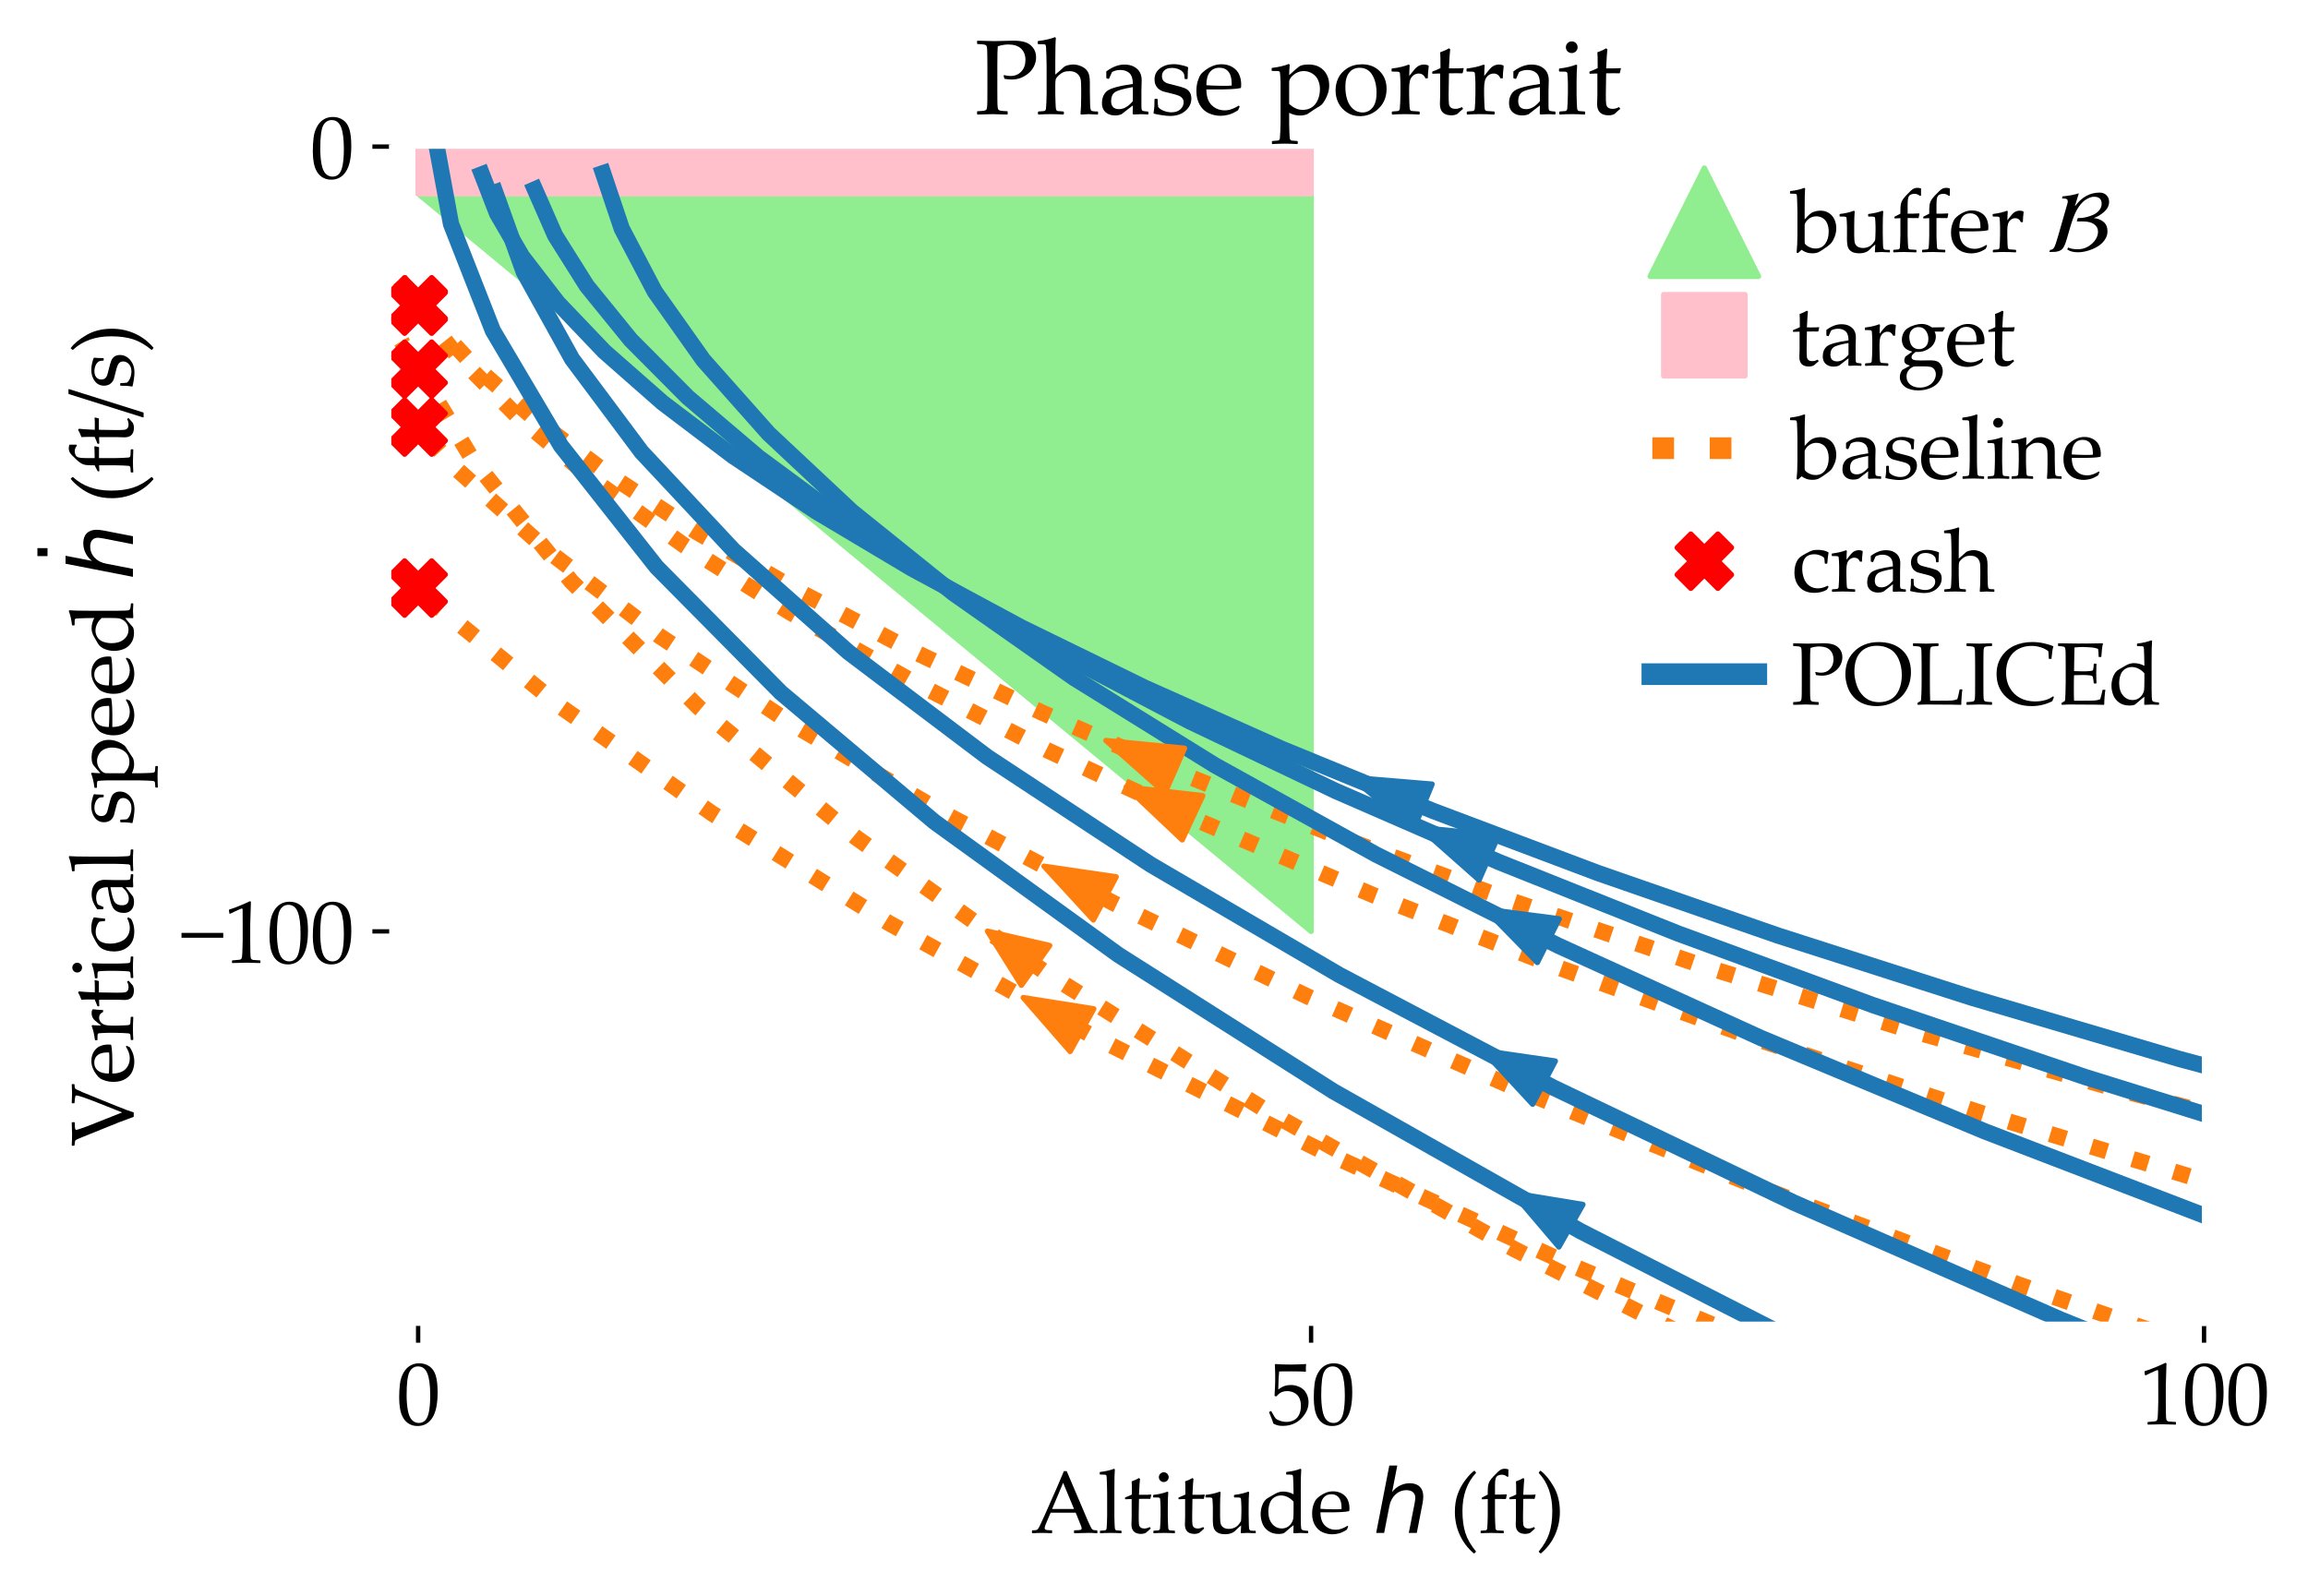<?xml version="1.0" encoding="utf-8" standalone="no"?>
<!DOCTYPE svg PUBLIC "-//W3C//DTD SVG 1.1//EN"
  "http://www.w3.org/Graphics/SVG/1.1/DTD/svg11.dtd">
<svg xmlns:xlink="http://www.w3.org/1999/xlink" width="426.28pt" height="294.864pt" viewBox="0 0 426.28 294.864" xmlns="http://www.w3.org/2000/svg" version="1.1">
 <defs>
  <style type="text/css">*{stroke-linejoin: round; stroke-linecap: butt}</style>
 </defs>
 <g id="figure_1">
  <g id="patch_1">
   <path d="M 0 294.864 
L 426.28 294.864 
L 426.28 0 
L 0 0 
z
" style="fill: #ffffff"/>
  </g>
  <g id="axes_1">
   <g id="patch_2">
    <path d="M 72.28 244.524 
L 407.08 244.524 
L 407.08 27.084 
L 72.28 27.084 
z
" style="fill: #ffffff"/>
   </g>
   <g id="patch_3">
    <path d="M 242.154 35.782 
L 77.228 35.782 
L 242.154 172.044 
z
" clip-path="url(#p038dfe6f14)" style="fill: #90ee90; stroke: #90ee90; stroke-linejoin: miter"/>
   </g>
   <g id="patch_4">
    <path d="M 242.154 35.782 
L 77.228 35.782 
L 77.228 27.084 
L 242.154 27.084 
z
" clip-path="url(#p038dfe6f14)" style="fill: #ffc0cb; stroke: #ffc0cb; stroke-linejoin: miter"/>
   </g>
   <g id="matplotlib.axis_1">
    <g id="xtick_1">
     <g id="line2d_1">
      <defs>
       <path id="m36657839d3" d="M 0 0 
L 0 3.5 
" style="stroke: #000000; stroke-width: 0.8"/>
      </defs>
      <g>
       <use xlink:href="#m36657839d3" x="77.228" y="244.524" style="stroke: #000000; stroke-width: 0.8"/>
      </g>
     </g>
     <g id="text_1">
      <!-- 0 -->
      <g transform="translate(73.228 263.094) scale(0.16 -0.16)">
       <defs>
        <path id="PalatinoLinotype-Roman-30" d="M 194 1909 
Q 194 2466 250 2911 
Q 306 3356 498 3704 
Q 691 4053 980 4226 
Q 1269 4400 1638 4400 
Q 2056 4400 2373 4184 
Q 2691 3969 2830 3522 
Q 2969 3075 2969 2306 
Q 2969 1056 2586 465 
Q 2203 -125 1525 -125 
Q 1184 -125 923 22 
Q 663 169 495 447 
Q 328 725 261 1103 
Q 194 1481 194 1909 
z
M 731 2091 
Q 731 1497 820 1009 
Q 909 522 1117 308 
Q 1325 94 1613 94 
Q 1891 94 2077 284 
Q 2263 475 2348 937 
Q 2434 1400 2434 2081 
Q 2434 3150 2231 3662 
Q 2028 4175 1559 4175 
Q 1150 4175 940 3778 
Q 731 3381 731 2091 
z
" transform="scale(0.016)"/>
       </defs>
       <use xlink:href="#PalatinoLinotype-Roman-30"/>
      </g>
     </g>
    </g>
    <g id="xtick_2">
     <g id="line2d_2">
      <g>
       <use xlink:href="#m36657839d3" x="242.154" y="244.524" style="stroke: #000000; stroke-width: 0.8"/>
      </g>
     </g>
     <g id="text_2">
      <!-- 50 -->
      <g transform="translate(234.154 263.094) scale(0.16 -0.16)">
       <defs>
        <path id="PalatinoLinotype-Roman-35" d="M 409 44 
Q 334 288 100 850 
L 106 891 
L 216 953 
L 253 944 
Q 513 472 577 408 
Q 641 344 869 258 
Q 1097 172 1350 172 
Q 1666 172 1909 309 
Q 2153 447 2272 715 
Q 2391 984 2391 1325 
Q 2391 1659 2273 1901 
Q 2156 2144 1915 2269 
Q 1675 2394 1397 2394 
Q 1222 2394 1080 2347 
Q 938 2300 842 2226 
Q 747 2153 616 2009 
L 488 2047 
L 522 2719 
Q 534 2909 534 3103 
L 534 3659 
Q 534 3909 519 4138 
Q 509 4278 509 4316 
L 550 4347 
Q 1028 4309 1641 4309 
Q 2106 4309 2756 4347 
L 2769 4316 
Q 2747 4163 2747 4031 
Q 2747 3966 2756 3813 
L 2725 3794 
Q 2369 3819 1769 3819 
Q 953 3819 822 3813 
Q 775 3444 756 2513 
Q 1013 2700 1219 2767 
Q 1425 2834 1666 2834 
Q 2006 2834 2318 2678 
Q 2631 2522 2786 2225 
Q 2941 1928 2941 1584 
Q 2941 950 2417 417 
Q 1894 -116 1078 -116 
Q 859 -116 717 -78 
Q 575 -41 409 44 
z
" transform="scale(0.016)"/>
       </defs>
       <use xlink:href="#PalatinoLinotype-Roman-35"/>
       <use xlink:href="#PalatinoLinotype-Roman-30" x="50"/>
      </g>
     </g>
    </g>
    <g id="xtick_3">
     <g id="line2d_3">
      <g>
       <use xlink:href="#m36657839d3" x="407.08" y="244.524" style="stroke: #000000; stroke-width: 0.8"/>
      </g>
     </g>
     <g id="text_3">
      <!-- 100 -->
      <g transform="translate(395.08 263.094) scale(0.16 -0.16)">
       <defs>
        <path id="PalatinoLinotype-Roman-31" d="M 478 3531 
L 422 3550 
L 391 3806 
L 422 3838 
Q 734 3928 1212 4128 
Q 1691 4328 1897 4434 
L 1978 4403 
Q 1928 3034 1928 2759 
L 1928 1600 
Q 1928 1172 1937 795 
Q 1947 419 1965 351 
Q 1984 284 2029 246 
Q 2075 209 2156 198 
Q 2238 188 2641 166 
L 2663 141 
L 2663 0 
L 2641 -25 
Q 1956 0 1675 0 
Q 1463 0 634 -25 
L 613 0 
L 613 141 
L 638 166 
Q 1106 200 1173 215 
Q 1241 231 1277 270 
Q 1313 309 1334 418 
Q 1356 528 1370 1065 
Q 1384 1603 1384 1616 
L 1384 2847 
Q 1384 3753 1379 3831 
Q 1375 3909 1325 3909 
Q 1313 3909 1291 3903 
Q 1269 3897 1153 3847 
L 844 3709 
Q 650 3625 478 3531 
z
" transform="scale(0.016)"/>
       </defs>
       <use xlink:href="#PalatinoLinotype-Roman-31"/>
       <use xlink:href="#PalatinoLinotype-Roman-30" x="50"/>
       <use xlink:href="#PalatinoLinotype-Roman-30" x="100"/>
      </g>
     </g>
    </g>
    <g id="text_4">
     <!-- Altitude $h$ (ft) -->
     <g transform="translate(190.32 283.164) scale(0.16 -0.16)">
      <defs>
       <path id="PalatinoLinotype-Roman-41" d="M 138 -25 
L 109 0 
L 109 163 
L 138 188 
Q 366 191 431 211 
Q 497 231 548 292 
Q 600 353 756 691 
L 1084 1403 
L 1934 3328 
Q 2175 3894 2413 4459 
L 2616 4459 
L 3950 1322 
L 4128 903 
Q 4206 725 4307 515 
Q 4409 306 4448 268 
Q 4488 231 4545 211 
Q 4603 191 4803 188 
L 4828 163 
L 4828 0 
L 4803 -25 
Q 4472 3 4206 3 
Q 3688 -13 3169 -25 
L 3144 0 
L 3144 163 
L 3169 188 
Q 3519 194 3606 217 
Q 3694 241 3694 325 
Q 3694 394 3650 506 
L 3266 1459 
L 1456 1459 
L 1116 659 
Q 1025 444 1025 344 
Q 1025 266 1109 228 
Q 1194 191 1534 188 
L 1563 163 
L 1563 0 
L 1538 -25 
Q 1134 0 831 0 
Q 488 0 138 -25 
z
M 1563 1728 
L 3144 1728 
L 2359 3613 
L 1563 1728 
z
M 2509 4647 
L 2509 4647 
z
M 2438 -188 
L 2438 -188 
z
" transform="scale(0.016)"/>
       <path id="PalatinoLinotype-Roman-6c" d="M 1169 4628 
L 1228 4591 
Q 1194 4231 1194 3150 
L 1194 1191 
Q 1194 1122 1206 748 
Q 1219 375 1233 312 
Q 1247 250 1275 222 
Q 1303 194 1343 186 
Q 1384 178 1681 159 
L 1709 134 
L 1709 3 
L 1684 -25 
Q 1294 0 931 0 
Q 572 0 181 -25 
L 153 3 
L 153 134 
L 181 159 
Q 484 178 523 187 
Q 563 197 592 226 
Q 622 256 633 317 
Q 644 378 658 720 
Q 672 1063 672 1238 
L 672 2856 
L 659 3519 
Q 650 3866 639 4000 
Q 628 4134 609 4159 
Q 591 4184 544 4196 
Q 497 4209 166 4209 
L 138 4238 
L 138 4369 
L 163 4397 
Q 759 4466 1169 4628 
z
" transform="scale(0.016)"/>
       <path id="PalatinoLinotype-Roman-74" d="M 144 2453 
L 144 2534 
L 166 2566 
Q 459 2675 641 2769 
Q 641 3584 622 3719 
Q 944 3831 1150 3959 
L 1225 3897 
Q 1194 3700 1150 2753 
Q 1306 2750 1488 2750 
Q 1856 2750 2016 2769 
L 2038 2747 
L 1978 2484 
L 1953 2456 
Q 1794 2459 1600 2459 
Q 1425 2459 1150 2456 
L 1131 1184 
Q 1131 744 1151 608 
Q 1172 472 1264 395 
Q 1356 319 1538 319 
Q 1747 319 1925 428 
L 2000 316 
Q 1925 263 1641 3 
Q 1478 -72 1309 -72 
Q 606 -72 606 609 
Q 606 859 619 1034 
Q 622 1088 622 1144 
L 622 2441 
L 494 2441 
Q 353 2441 172 2428 
L 144 2453 
z
" transform="scale(0.016)"/>
       <path id="PalatinoLinotype-Roman-69" d="M 900 4375 
Q 1047 4375 1150 4272 
Q 1253 4169 1253 4022 
Q 1253 3878 1150 3775 
Q 1047 3672 900 3672 
Q 756 3672 651 3773 
Q 547 3875 547 4022 
Q 547 4169 651 4272 
Q 756 4375 900 4375 
z
M 1166 2978 
L 1225 2938 
Q 1191 2528 1191 1897 
L 1191 1191 
Q 1191 1122 1203 748 
Q 1216 375 1230 312 
Q 1244 250 1272 222 
Q 1300 194 1340 186 
Q 1381 178 1678 159 
L 1706 134 
L 1706 3 
L 1681 -25 
Q 1291 0 928 0 
Q 569 0 178 -25 
L 150 3 
L 150 134 
L 178 159 
Q 481 178 520 187 
Q 559 197 589 226 
Q 619 256 630 317 
Q 641 378 655 720 
Q 669 1063 669 1238 
L 669 1853 
Q 669 1978 656 2193 
Q 644 2409 636 2459 
Q 628 2509 587 2532 
Q 547 2556 425 2556 
L 163 2559 
L 134 2584 
L 134 2719 
L 159 2744 
Q 756 2816 1166 2978 
z
M 922 -188 
L 922 -188 
z
" transform="scale(0.016)"/>
       <path id="PalatinoLinotype-Roman-75" d="M 1081 2978 
L 1141 2938 
Q 1106 2528 1106 1897 
L 1106 1169 
Q 1106 769 1167 612 
Q 1228 456 1378 373 
Q 1528 291 1734 291 
Q 1963 291 2150 380 
Q 2338 469 2464 631 
Q 2591 794 2609 850 
Q 2628 906 2634 1166 
L 2644 1516 
L 2644 1853 
Q 2644 1978 2631 2193 
Q 2619 2409 2611 2459 
Q 2603 2509 2562 2532 
Q 2522 2556 2400 2556 
L 2138 2559 
L 2109 2584 
L 2109 2719 
L 2134 2744 
Q 2731 2816 3141 2978 
L 3200 2938 
Q 3166 2528 3166 1897 
L 3166 1347 
Q 3166 1300 3181 581 
Q 3188 316 3214 258 
Q 3241 200 3287 176 
Q 3334 153 3566 153 
L 3653 153 
L 3681 128 
L 3681 3 
L 3656 -25 
Q 3216 0 3066 0 
Q 2875 0 2625 -22 
L 2597 3 
Q 2616 322 2625 544 
Q 2428 391 2175 134 
Q 2078 38 1897 -28 
Q 1716 -94 1484 -94 
Q 1134 -94 939 17 
Q 744 128 662 323 
Q 581 519 581 997 
L 584 1244 
L 584 1853 
Q 584 1978 571 2193 
Q 559 2409 551 2459 
Q 544 2509 503 2532 
Q 463 2556 341 2556 
L 78 2559 
L 50 2584 
L 50 2719 
L 75 2744 
Q 672 2816 1081 2978 
z
M 1828 3175 
L 1828 3175 
z
M 1859 -188 
L 1859 -188 
z
" transform="scale(0.016)"/>
       <path id="PalatinoLinotype-Roman-64" d="M 2103 4238 
L 2103 4369 
L 2128 4397 
Q 2725 4466 3134 4628 
L 3194 4591 
Q 3159 4231 3159 3150 
L 3159 1103 
Q 3159 788 3170 552 
Q 3181 316 3209 272 
Q 3238 228 3302 200 
Q 3366 172 3666 147 
L 3694 122 
L 3694 3 
L 3666 -25 
Q 3328 -3 3141 -3 
Q 2972 -3 2659 -25 
L 2625 9 
Q 2634 316 2634 438 
Q 2634 453 2638 556 
Q 2466 431 2294 278 
Q 2041 53 1963 -3 
Q 1819 -75 1553 -75 
Q 1122 -75 820 137 
Q 519 350 391 679 
Q 263 1009 263 1356 
Q 263 1709 395 2036 
Q 528 2363 773 2513 
Q 1019 2663 1308 2823 
Q 1597 2984 1881 2984 
Q 2278 2984 2638 2788 
L 2625 3484 
Q 2619 3847 2606 3989 
Q 2594 4131 2575 4157 
Q 2556 4184 2511 4196 
Q 2466 4209 2131 4209 
L 2103 4238 
z
M 2638 2253 
Q 2444 2472 2208 2587 
Q 1972 2703 1734 2703 
Q 1472 2703 1245 2561 
Q 1019 2419 919 2139 
Q 819 1859 819 1531 
Q 819 984 1095 653 
Q 1372 322 1791 322 
Q 2019 322 2195 426 
Q 2372 531 2486 709 
Q 2600 888 2619 1066 
Q 2638 1244 2638 1719 
L 2638 2253 
z
" transform="scale(0.016)"/>
       <path id="PalatinoLinotype-Roman-65" d="M 2763 459 
L 2663 234 
Q 2338 25 2083 -37 
Q 1828 -100 1628 -100 
Q 1253 -100 917 47 
Q 581 194 370 544 
Q 159 894 159 1388 
Q 159 1716 240 1980 
Q 322 2244 411 2372 
Q 500 2500 712 2656 
Q 925 2813 1162 2906 
Q 1400 3000 1675 3000 
Q 2050 3000 2336 2823 
Q 2622 2647 2737 2372 
Q 2853 2097 2853 1788 
Q 2853 1691 2844 1600 
L 2809 1566 
Q 2597 1519 2237 1503 
Q 1878 1488 1763 1488 
L 759 1488 
Q 766 841 1084 534 
Q 1403 228 1866 228 
Q 2084 228 2286 303 
Q 2488 378 2713 513 
L 2763 459 
z
M 759 1738 
Q 816 1728 1192 1715 
Q 1569 1703 1750 1703 
Q 2184 1703 2278 1719 
Q 2281 1794 2281 1834 
Q 2281 2319 2084 2555 
Q 1888 2791 1547 2791 
Q 1175 2791 967 2525 
Q 759 2259 759 1738 
z
M 1631 3175 
L 1631 3175 
z
M 1594 -188 
L 1594 -188 
z
" transform="scale(0.016)"/>
       <path id="PalatinoLinotype-Roman-20" transform="scale(0.016)"/>
       <path id="DejaVuSans-Oblique-68" d="M 3566 2113 
L 3156 0 
L 2578 0 
L 2988 2091 
Q 3016 2238 3031 2350 
Q 3047 2463 3047 2528 
Q 3047 2791 2881 2937 
Q 2716 3084 2419 3084 
Q 1956 3084 1617 2771 
Q 1278 2459 1178 1941 
L 800 0 
L 225 0 
L 1172 4863 
L 1747 4863 
L 1375 2950 
Q 1594 3244 1934 3414 
Q 2275 3584 2650 3584 
Q 3113 3584 3367 3334 
Q 3622 3084 3622 2631 
Q 3622 2519 3608 2391 
Q 3594 2263 3566 2113 
z
" transform="scale(0.016)"/>
       <path id="PalatinoLinotype-Roman-28" d="M 1744 -1478 
Q 1091 -925 734 -148 
Q 378 628 378 1513 
Q 378 2231 578 2790 
Q 778 3350 1136 3819 
Q 1494 4288 1769 4484 
L 1803 4481 
L 1900 4359 
L 1900 4325 
Q 925 3275 925 1581 
Q 925 644 1142 -20 
Q 1359 -684 1900 -1334 
L 1897 -1372 
L 1781 -1475 
L 1744 -1478 
z
" transform="scale(0.016)"/>
       <path id="PalatinoLinotype-Roman-66" d="M 1800 159 
L 1825 134 
L 1825 3 
L 1800 -25 
Q 1703 -25 1434 -13 
Q 1191 0 931 0 
Q 594 0 178 -25 
L 153 3 
L 153 134 
L 178 159 
Q 481 178 522 187 
Q 563 197 591 226 
Q 619 256 630 317 
Q 641 378 655 720 
Q 669 1063 669 1238 
L 669 2444 
L 266 2422 
L 238 2447 
L 238 2525 
L 259 2556 
L 669 2766 
L 669 2953 
Q 669 3266 697 3427 
Q 725 3588 801 3723 
Q 878 3859 1068 4067 
Q 1259 4275 1403 4408 
Q 1547 4541 1653 4586 
Q 1759 4631 1903 4631 
Q 2022 4631 2159 4584 
L 2156 4072 
L 2084 4044 
Q 1909 4200 1678 4200 
Q 1516 4200 1397 4133 
Q 1278 4066 1234 3914 
Q 1191 3763 1191 3413 
L 1191 2766 
L 1525 2766 
Q 1784 2766 2016 2784 
L 2044 2750 
L 1988 2475 
L 1959 2444 
Q 1866 2447 1838 2447 
L 1431 2450 
L 1191 2450 
L 1191 1191 
Q 1191 1091 1205 733 
Q 1219 375 1231 312 
Q 1244 250 1273 222 
Q 1303 194 1370 181 
Q 1438 169 1800 159 
z
" transform="scale(0.016)"/>
       <path id="PalatinoLinotype-Roman-29" d="M 388 -1478 
L 350 -1475 
L 231 -1372 
L 231 -1334 
Q 772 -684 989 -18 
Q 1206 647 1206 1581 
Q 1206 3275 231 4325 
L 231 4359 
L 328 4481 
L 363 4484 
Q 844 4131 1298 3354 
Q 1753 2578 1753 1513 
Q 1753 650 1408 -126 
Q 1063 -903 388 -1478 
z
" transform="scale(0.016)"/>
      </defs>
      <use xlink:href="#PalatinoLinotype-Roman-41" transform="translate(0 0.016)"/>
      <use xlink:href="#PalatinoLinotype-Roman-6c" transform="translate(77.783 0.016)"/>
      <use xlink:href="#PalatinoLinotype-Roman-74" transform="translate(106.885 0.016)"/>
      <use xlink:href="#PalatinoLinotype-Roman-69" transform="translate(139.502 0.016)"/>
      <use xlink:href="#PalatinoLinotype-Roman-74" transform="translate(168.604 0.016)"/>
      <use xlink:href="#PalatinoLinotype-Roman-75" transform="translate(201.221 0.016)"/>
      <use xlink:href="#PalatinoLinotype-Roman-64" transform="translate(261.523 0.016)"/>
      <use xlink:href="#PalatinoLinotype-Roman-65" transform="translate(322.607 0.016)"/>
      <use xlink:href="#PalatinoLinotype-Roman-20" transform="translate(370.508 0.016)"/>
      <use xlink:href="#DejaVuSans-Oblique-68" transform="translate(395.508 0.016)"/>
      <use xlink:href="#PalatinoLinotype-Roman-20" transform="translate(458.887 0.016)"/>
      <use xlink:href="#PalatinoLinotype-Roman-28" transform="translate(483.887 0.016)"/>
      <use xlink:href="#PalatinoLinotype-Roman-66" transform="translate(517.188 0.016)"/>
      <use xlink:href="#PalatinoLinotype-Roman-74" transform="translate(550.488 0.016)"/>
      <use xlink:href="#PalatinoLinotype-Roman-29" transform="translate(583.105 0.016)"/>
     </g>
    </g>
   </g>
   <g id="matplotlib.axis_2">
    <g id="ytick_1">
     <g id="line2d_4">
      <defs>
       <path id="m9775acffa0" d="M 0 0 
L -3.5 0 
" style="stroke: #000000; stroke-width: 0.8"/>
      </defs>
      <g>
       <use xlink:href="#m9775acffa0" x="72.28" y="27.084" style="stroke: #000000; stroke-width: 0.8"/>
      </g>
     </g>
     <g id="text_5">
      <!-- 0 -->
      <g transform="translate(57.28 32.869) scale(0.16 -0.16)">
       <use xlink:href="#PalatinoLinotype-Roman-30"/>
      </g>
     </g>
    </g>
    <g id="ytick_2">
     <g id="line2d_5">
      <g>
       <use xlink:href="#m9775acffa0" x="72.28" y="172.044" style="stroke: #000000; stroke-width: 0.8"/>
      </g>
     </g>
     <g id="text_6">
      <!-- −100 -->
      <g transform="translate(33.28 177.829) scale(0.16 -0.16)">
       <defs>
        <path id="PalatinoLinotype-Roman-2212" d="M 3106 1800 
L 94 1800 
L 94 2150 
L 3106 2150 
L 3106 1800 
z
" transform="scale(0.016)"/>
       </defs>
       <use xlink:href="#PalatinoLinotype-Roman-2212"/>
       <use xlink:href="#PalatinoLinotype-Roman-31" x="50"/>
       <use xlink:href="#PalatinoLinotype-Roman-30" x="100"/>
       <use xlink:href="#PalatinoLinotype-Roman-30" x="150"/>
      </g>
     </g>
    </g>
    <g id="text_7">
     <!-- Vertical speed $\dot h$ (ft/s) -->
     <g transform="translate(24.64 211.804) rotate(-90) scale(0.16 -0.16)">
      <defs>
       <path id="PalatinoLinotype-Roman-56" d="M 2150 -56 
Q 2103 81 1759 994 
L 697 3622 
Q 516 4072 469 4133 
Q 422 4194 94 4216 
L 66 4244 
L 66 4388 
L 94 4416 
Q 572 4391 906 4391 
Q 1219 4391 1734 4416 
L 1759 4391 
L 1759 4219 
L 1734 4194 
Q 1356 4194 1282 4170 
Q 1209 4147 1209 4081 
Q 1209 4044 1309 3748 
Q 1409 3453 1488 3250 
L 2466 778 
L 3281 2828 
Q 3366 3038 3528 3503 
Q 3691 3969 3691 4063 
Q 3691 4141 3614 4162 
Q 3538 4184 3156 4216 
L 3128 4241 
L 3128 4391 
L 3156 4416 
Q 3703 4391 3853 4391 
Q 3975 4391 4484 4416 
L 4509 4391 
L 4509 4241 
L 4484 4216 
Q 4259 4206 4212 4181 
Q 4166 4156 4130 4084 
Q 4094 4013 3906 3591 
L 2931 1191 
Q 2603 388 2466 -56 
L 2150 -56 
z
" transform="scale(0.016)"/>
       <path id="PalatinoLinotype-Roman-72" d="M 1200 2978 
L 1259 2938 
Q 1241 2756 1231 2294 
L 1466 2591 
Q 1581 2738 1670 2817 
Q 1759 2897 1878 2940 
Q 1997 2984 2122 2984 
Q 2259 2984 2381 2928 
L 2403 2884 
Q 2353 2469 2347 2153 
L 2206 2153 
Q 2081 2441 1803 2441 
Q 1609 2441 1465 2317 
Q 1322 2194 1273 2008 
Q 1225 1822 1225 1538 
L 1225 1191 
Q 1225 1097 1237 731 
Q 1250 366 1264 309 
Q 1278 253 1308 226 
Q 1338 200 1386 190 
Q 1434 181 1831 159 
L 1859 134 
L 1859 3 
L 1831 -25 
Q 1416 0 963 0 
Q 603 0 213 -25 
L 184 3 
L 184 134 
L 213 159 
Q 516 178 555 187 
Q 594 197 623 226 
Q 653 256 664 317 
Q 675 378 689 720 
Q 703 1063 703 1238 
L 703 1853 
Q 703 1978 690 2193 
Q 678 2409 670 2459 
Q 663 2509 622 2532 
Q 581 2556 459 2556 
L 197 2559 
L 169 2584 
L 169 2719 
L 194 2744 
Q 791 2816 1200 2978 
z
" transform="scale(0.016)"/>
       <path id="PalatinoLinotype-Roman-63" d="M 2713 334 
L 2588 125 
Q 2184 -97 1688 -97 
Q 1000 -97 625 312 
Q 250 722 250 1369 
Q 250 1663 314 1892 
Q 378 2122 476 2272 
Q 575 2422 694 2509 
Q 813 2597 1095 2753 
Q 1378 2909 1522 2957 
Q 1666 3006 1919 3006 
Q 2403 3006 2713 2822 
Q 2653 2469 2622 2034 
L 2594 2009 
L 2466 2009 
L 2438 2038 
Q 2425 2300 2403 2390 
Q 2381 2481 2154 2584 
Q 1928 2688 1672 2688 
Q 1416 2688 1216 2580 
Q 1016 2472 914 2226 
Q 813 1981 813 1641 
Q 813 1353 894 1079 
Q 975 806 1108 626 
Q 1241 447 1459 337 
Q 1678 228 1947 228 
Q 2116 228 2277 272 
Q 2438 316 2647 416 
L 2713 334 
z
" transform="scale(0.016)"/>
       <path id="PalatinoLinotype-Roman-61" d="M 663 2119 
L 541 2150 
L 516 2181 
L 516 2569 
Q 1072 2981 1597 2981 
Q 1956 2981 2193 2847 
Q 2431 2713 2537 2511 
Q 2644 2309 2644 2041 
L 2628 1413 
L 2628 481 
Q 2628 291 2654 250 
Q 2681 209 2715 195 
Q 2750 181 2844 172 
L 3022 156 
L 3047 128 
L 3047 3 
L 3022 -22 
Q 2794 -3 2597 -3 
Q 2409 -3 2147 -22 
L 2100 22 
L 2113 525 
L 1431 -6 
Q 1259 -78 1056 -78 
Q 806 -78 626 12 
Q 447 103 351 265 
Q 256 428 256 659 
Q 256 1119 543 1376 
Q 831 1634 2113 1816 
Q 2113 2278 1906 2467 
Q 1700 2656 1353 2656 
Q 1172 2656 1023 2603 
Q 875 2550 853 2517 
Q 831 2484 684 2134 
L 663 2119 
z
M 2113 1625 
Q 1238 1478 1022 1309 
Q 806 1141 806 788 
Q 806 300 1291 300 
Q 1706 300 2113 781 
L 2113 1625 
z
M 1581 3175 
L 1581 3175 
z
M 1516 -188 
L 1516 -188 
z
" transform="scale(0.016)"/>
       <path id="PalatinoLinotype-Roman-73" d="M 316 919 
L 450 919 
L 478 891 
Q 484 628 509 441 
Q 606 294 843 201 
Q 1081 109 1313 109 
Q 1644 109 1842 287 
Q 2041 466 2041 713 
Q 2041 847 1969 945 
Q 1897 1044 1751 1108 
Q 1606 1172 1231 1259 
Q 909 1334 781 1376 
Q 653 1419 534 1519 
Q 416 1619 353 1764 
Q 291 1909 291 2084 
Q 291 2503 623 2754 
Q 956 3006 1453 3006 
Q 1663 3006 1909 2948 
Q 2156 2891 2284 2838 
L 2313 2794 
Q 2288 2669 2281 2138 
L 2253 2109 
L 2128 2109 
L 2100 2138 
Q 2088 2328 2066 2404 
Q 2044 2481 1953 2570 
Q 1863 2659 1697 2720 
Q 1531 2781 1347 2781 
Q 1156 2781 1026 2725 
Q 897 2669 817 2555 
Q 738 2441 738 2278 
Q 738 2159 786 2065 
Q 834 1972 934 1914 
Q 1034 1856 1144 1831 
L 1484 1744 
Q 1922 1638 2111 1559 
Q 2300 1481 2403 1323 
Q 2506 1166 2506 941 
Q 2506 509 2150 200 
Q 1794 -109 1234 -109 
Q 1038 -109 745 -65 
Q 453 -22 247 31 
L 231 72 
L 263 281 
Q 278 378 281 476 
Q 284 575 288 891 
L 316 919 
z
" transform="scale(0.016)"/>
       <path id="PalatinoLinotype-Roman-70" d="M 1156 3016 
L 1216 2978 
Q 1184 2622 1181 2347 
Q 1606 2734 1773 2859 
Q 1941 2984 2350 2984 
Q 2606 2984 2815 2914 
Q 3025 2844 3203 2683 
Q 3381 2522 3484 2280 
Q 3588 2038 3588 1719 
Q 3588 1494 3516 1262 
Q 3444 1031 3326 834 
Q 3209 638 3139 573 
Q 3069 509 2850 381 
Q 2653 263 2459 125 
Q 2325 28 2272 0 
Q 2219 -28 2094 -56 
Q 1969 -84 1828 -84 
Q 1503 -84 1181 81 
L 1181 -584 
Q 1181 -653 1193 -1026 
Q 1206 -1400 1220 -1462 
Q 1234 -1525 1262 -1553 
Q 1291 -1581 1331 -1589 
Q 1372 -1597 1669 -1616 
L 1697 -1641 
L 1697 -1772 
L 1672 -1800 
Q 1281 -1775 922 -1775 
Q 563 -1775 172 -1800 
L 144 -1772 
L 144 -1641 
L 172 -1616 
Q 472 -1597 512 -1587 
Q 553 -1578 583 -1548 
Q 613 -1519 623 -1453 
Q 634 -1388 648 -1034 
Q 663 -681 663 -503 
L 663 1891 
Q 663 2053 648 2267 
Q 634 2481 625 2515 
Q 616 2550 580 2572 
Q 544 2594 419 2594 
L 156 2597 
L 128 2622 
L 128 2756 
L 153 2781 
Q 750 2853 1156 3016 
z
M 1181 619 
Q 1325 472 1537 364 
Q 1750 256 2006 256 
Q 2309 256 2542 409 
Q 2775 563 2903 858 
Q 3031 1153 3031 1513 
Q 3031 1803 2917 2053 
Q 2803 2303 2564 2447 
Q 2325 2591 2056 2591 
Q 1891 2591 1734 2533 
Q 1578 2475 1442 2362 
Q 1306 2250 1247 2148 
Q 1188 2047 1184 1980 
Q 1181 1913 1181 1831 
L 1181 619 
z
" transform="scale(0.016)"/>
       <path id="DejaVuSans-307" d="M -1894 4863 
L -1319 4863 
L -1319 4134 
L -1894 4134 
L -1894 4863 
z
M -1600 3584 
L -1600 3584 
z
" transform="scale(0.016)"/>
       <path id="PalatinoLinotype-Roman-2f" d="M 0 -738 
L 1688 4628 
L 1719 4653 
L 2031 4653 
L 2050 4622 
L 363 -741 
L 328 -769 
L 22 -769 
L 0 -738 
z
" transform="scale(0.016)"/>
      </defs>
      <use xlink:href="#PalatinoLinotype-Roman-56" transform="translate(0 0.531)"/>
      <use xlink:href="#PalatinoLinotype-Roman-65" transform="translate(72.217 0.531)"/>
      <use xlink:href="#PalatinoLinotype-Roman-72" transform="translate(120.117 0.531)"/>
      <use xlink:href="#PalatinoLinotype-Roman-74" transform="translate(159.619 0.531)"/>
      <use xlink:href="#PalatinoLinotype-Roman-69" transform="translate(192.236 0.531)"/>
      <use xlink:href="#PalatinoLinotype-Roman-63" transform="translate(221.338 0.531)"/>
      <use xlink:href="#PalatinoLinotype-Roman-61" transform="translate(265.723 0.531)"/>
      <use xlink:href="#PalatinoLinotype-Roman-6c" transform="translate(315.723 0.531)"/>
      <use xlink:href="#PalatinoLinotype-Roman-20" transform="translate(344.824 0.531)"/>
      <use xlink:href="#PalatinoLinotype-Roman-73" transform="translate(369.824 0.531)"/>
      <use xlink:href="#PalatinoLinotype-Roman-70" transform="translate(412.207 0.531)"/>
      <use xlink:href="#PalatinoLinotype-Roman-65" transform="translate(472.314 0.531)"/>
      <use xlink:href="#PalatinoLinotype-Roman-65" transform="translate(520.215 0.531)"/>
      <use xlink:href="#PalatinoLinotype-Roman-64" transform="translate(568.115 0.531)"/>
      <use xlink:href="#PalatinoLinotype-Roman-20" transform="translate(629.199 0.531)"/>
      <use xlink:href="#DejaVuSans-307" transform="translate(712.059 33.016)"/>
      <use xlink:href="#DejaVuSans-Oblique-68" transform="translate(654.199 0.531)"/>
      <use xlink:href="#PalatinoLinotype-Roman-20" transform="translate(717.578 0.531)"/>
      <use xlink:href="#PalatinoLinotype-Roman-28" transform="translate(742.578 0.531)"/>
      <use xlink:href="#PalatinoLinotype-Roman-66" transform="translate(775.879 0.531)"/>
      <use xlink:href="#PalatinoLinotype-Roman-74" transform="translate(809.18 0.531)"/>
      <use xlink:href="#PalatinoLinotype-Roman-2f" transform="translate(841.797 0.531)"/>
      <use xlink:href="#PalatinoLinotype-Roman-73" transform="translate(873.828 0.531)"/>
      <use xlink:href="#PalatinoLinotype-Roman-29" transform="translate(916.211 0.531)"/>
     </g>
    </g>
   </g>
   <g id="line2d_6">
    <path d="M 427.28 210.671 
L 390.624 201.093 
L 351.028 189.805 
L 314.002 178.245 
L 279.605 166.549 
L 247.87 154.818 
L 218.805 143.145 
L 192.396 131.612 
L 168.61 120.27 
L 147.406 109.164 
L 128.729 98.306 
L 112.523 87.706 
L 98.729 77.372 
L 87.286 67.313 
L 78.132 57.534 
L 71.203 48.042 
" clip-path="url(#p038dfe6f14)" style="fill: none; stroke-dasharray: 3,4.95; stroke-dashoffset: 0; stroke: #ff7f0e; stroke-width: 3"/>
   </g>
   <g id="line2d_7">
    <path d="M 427.28 202.296 
L 402.443 195.59 
L 364.1 184.271 
L 328.333 172.801 
L 295.175 161.285 
L 264.638 149.774 
L 236.72 138.327 
L 211.408 127.025 
L 188.666 115.913 
L 168.453 105.041 
L 150.714 94.468 
L 135.381 84.242 
L 122.375 74.387 
L 111.611 64.922 
L 103.002 55.901 
L 96.444 47.393 
L 91.823 39.468 
L 89.005 32.197 
" clip-path="url(#p038dfe6f14)" style="fill: none; stroke: #1f77b4; stroke-width: 3; stroke-linecap: square"/>
   </g>
   <g id="line2d_8">
    <path d="M 427.28 223.857 
L 409.942 218.988 
L 366.275 205.714 
L 325.628 192.315 
L 288.03 178.798 
L 253.508 165.296 
L 222.059 151.903 
L 193.657 138.696 
L 168.26 125.738 
L 145.811 113.061 
L 126.247 100.679 
L 109.501 88.602 
L 95.503 76.842 
L 84.18 65.406 
L 75.46 54.302 
" clip-path="url(#p038dfe6f14)" style="fill: none; stroke-dasharray: 3,4.95; stroke-dashoffset: 0; stroke: #ff7f0e; stroke-width: 3"/>
   </g>
   <g id="line2d_9">
    <path d="M 427.28 212.079 
L 427.158 212.044 
L 385.071 198.935 
L 345.967 185.685 
L 309.877 172.42 
L 276.806 159.221 
L 246.739 146.125 
L 219.652 133.207 
L 195.504 120.518 
L 174.243 108.113 
L 155.805 96.083 
L 140.104 84.498 
L 127.04 73.393 
L 116.502 62.799 
L 108.376 52.801 
L 102.524 43.494 
L 98.79 34.979 
" clip-path="url(#p038dfe6f14)" style="fill: none; stroke: #1f77b4; stroke-width: 3; stroke-linecap: square"/>
   </g>
   <g id="line2d_10">
    <path d="M 427.28 256.195 
L 424.778 255.381 
L 372.829 237.288 
L 324.998 219.358 
L 281.247 201.606 
L 241.535 184.087 
L 205.809 166.891 
L 173.997 150.042 
L 146.018 133.564 
L 121.789 117.476 
L 101.22 101.797 
L 84.22 86.543 
L 70.69 71.727 
" clip-path="url(#p038dfe6f14)" style="fill: none; stroke-dasharray: 3,4.95; stroke-dashoffset: 0; stroke: #ff7f0e; stroke-width: 3"/>
   </g>
   <g id="line2d_11">
    <path d="M 427.28 231.871 
L 411.96 226.404 
L 366.605 208.991 
L 325.212 191.73 
L 287.748 174.656 
L 254.168 157.857 
L 224.411 141.378 
L 198.404 125.253 
L 176.066 109.558 
L 157.299 94.459 
L 141.968 80.098 
L 129.905 66.518 
L 120.932 53.845 
L 114.842 42.252 
L 111.391 31.984 
" clip-path="url(#p038dfe6f14)" style="fill: none; stroke: #1f77b4; stroke-width: 3; stroke-linecap: square"/>
   </g>
   <g id="line2d_12">
    <path d="M 427.28 287.987 
L 400.013 278.126 
L 342.889 255.889 
L 290.825 233.972 
L 243.748 212.416 
L 201.577 191.261 
L 164.219 170.544 
L 131.575 150.296 
L 103.538 130.547 
L 79.995 111.322 
L 60.827 92.645 
" clip-path="url(#p038dfe6f14)" style="fill: none; stroke-dasharray: 3,4.95; stroke-dashoffset: 0; stroke: #ff7f0e; stroke-width: 3"/>
   </g>
   <g id="line2d_13">
    <path d="M 427.28 262.628 
L 380.619 243.763 
L 331.314 222.149 
L 286.928 200.914 
L 247.373 180.097 
L 212.556 159.731 
L 182.372 139.846 
L 156.713 120.47 
L 135.464 101.633 
L 118.5 83.502 
L 105.663 66.312 
L 96.736 50.221 
L 91.472 35.532 
" clip-path="url(#p038dfe6f14)" style="fill: none; stroke: #1f77b4; stroke-width: 3; stroke-linecap: square"/>
   </g>
   <g id="line2d_14">
    <path d="M 418.229 295.864 
L 390.54 284.155 
L 332.044 257.209 
L 279.68 230.747 
L 233.337 204.824 
L 192.892 179.491 
L 158.213 154.792 
L 129.153 130.766 
L 105.56 107.448 
L 87.274 84.867 
L 74.125 63.048 
" clip-path="url(#p038dfe6f14)" style="fill: none; stroke-dasharray: 3,4.95; stroke-dashoffset: 0; stroke: #ff7f0e; stroke-width: 3"/>
   </g>
   <g id="line2d_15">
    <path d="M 427.28 291.733 
L 401.132 280.575 
L 343.451 253.743 
L 291.875 227.4 
L 246.294 201.602 
L 206.583 176.397 
L 172.607 151.828 
L 144.222 127.936 
L 121.274 104.752 
L 103.6 82.332 
L 91.029 61.077 
L 83.294 41.36 
L 80.046 23.746 
" clip-path="url(#p038dfe6f14)" style="fill: none; stroke: #1f77b4; stroke-width: 3; stroke-linecap: square"/>
   </g>
   <g id="patch_5">
    <path d="M 72.28 244.524 
L 72.28 27.084 
" style="fill: none; stroke: #ffffff; stroke-width: 0.8; stroke-linejoin: miter; stroke-linecap: square"/>
   </g>
   <g id="patch_6">
    <path d="M 407.08 244.524 
L 407.08 27.084 
" style="fill: none; stroke: #ffffff; stroke-width: 0.8; stroke-linejoin: miter; stroke-linecap: square"/>
   </g>
   <g id="patch_7">
    <path d="M 72.28 244.524 
L 407.08 244.524 
" style="fill: none; stroke: #ffffff; stroke-width: 0.8; stroke-linejoin: miter; stroke-linecap: square"/>
   </g>
   <g id="patch_8">
    <path d="M 72.28 27.084 
L 407.08 27.084 
" style="fill: none; stroke: #ffffff; stroke-width: 0.8; stroke-linejoin: miter; stroke-linecap: square"/>
   </g>
   <g id="patch_9">
    <path d="M 218.77 138.22 
Q 211.516 137.507 204.262 136.794 
L 204.262 136.794 
Q 209.715 141.631 215.169 146.467 
z
" style="fill: #ff7f0e; stroke: #ff7f0e; stroke-linecap: round"/>
   </g>
   <g id="PathCollection_1">
    <defs>
     <path id="m1642cdac1b" d="M -2.5 5 
L 0 2.5 
L 2.5 5 
L 5 2.5 
L 2.5 0 
L 5 -2.5 
L 2.5 -5 
L 0 -2.5 
L -2.5 -5 
L -5 -2.5 
L -2.5 0 
L -5 2.5 
z
" style="stroke: #ff0000"/>
    </defs>
    <g clip-path="url(#p038dfe6f14)">
     <use xlink:href="#m1642cdac1b" x="77.228" y="56.296" style="fill: #ff0000; stroke: #ff0000"/>
    </g>
   </g>
   <g id="patch_10">
    <path d="M 264.495 144.851 
Q 257.052 144.231 249.609 143.611 
L 249.609 143.611 
Q 255.345 148.395 261.08 153.178 
z
" style="fill: #1f77b4; stroke: #1f77b4; stroke-linecap: round"/>
   </g>
   <g id="patch_11">
    <path d="M 222.14 146.978 
Q 215.076 146.175 208.013 145.371 
L 208.013 145.371 
Q 213.179 150.255 218.345 155.139 
z
" style="fill: #ff7f0e; stroke: #ff7f0e; stroke-linecap: round"/>
   </g>
   <g id="PathCollection_2">
    <g clip-path="url(#p038dfe6f14)">
     <use xlink:href="#m1642cdac1b" x="77.228" y="56.553" style="fill: #ff0000; stroke: #ff0000"/>
    </g>
   </g>
   <g id="patch_12">
    <path d="M 276.774 154.298 
Q 269.506 153.587 262.238 152.876 
L 262.238 152.876 
Q 267.709 157.713 273.18 162.55 
z
" style="fill: #1f77b4; stroke: #1f77b4; stroke-linecap: round"/>
   </g>
   <g id="patch_13">
    <path d="M 206.148 161.978 
Q 199.489 160.997 192.83 160.016 
L 192.83 160.016 
Q 197.383 164.974 201.936 169.931 
z
" style="fill: #ff7f0e; stroke: #ff7f0e; stroke-linecap: round"/>
   </g>
   <g id="PathCollection_3">
    <g clip-path="url(#p038dfe6f14)">
     <use xlink:href="#m1642cdac1b" x="77.228" y="78.886" style="fill: #ff0000; stroke: #ff0000"/>
    </g>
   </g>
   <g id="patch_14">
    <path d="M 287.972 169.736 
Q 281.135 168.832 274.299 167.928 
L 274.299 167.928 
Q 279.122 172.857 283.945 177.785 
z
" style="fill: #1f77b4; stroke: #1f77b4; stroke-linecap: round"/>
   </g>
   <g id="patch_15">
    <path d="M 202.012 186.357 
Q 195.499 185.318 188.985 184.279 
L 188.985 184.279 
Q 193.316 189.253 197.647 194.228 
z
" style="fill: #ff7f0e; stroke: #ff7f0e; stroke-linecap: round"/>
   </g>
   <g id="PathCollection_4">
    <g clip-path="url(#p038dfe6f14)">
     <use xlink:href="#m1642cdac1b" x="77.228" y="108.626" style="fill: #ff0000; stroke: #ff0000"/>
    </g>
   </g>
   <g id="patch_16">
    <path d="M 287.257 196.002 
Q 280.579 195.03 273.901 194.058 
L 273.901 194.058 
Q 278.483 199.013 283.065 203.967 
z
" style="fill: #1f77b4; stroke: #1f77b4; stroke-linecap: round"/>
   </g>
   <g id="patch_17">
    <path d="M 193.872 174.664 
Q 188.133 173.339 182.394 172.014 
L 182.394 172.014 
Q 185.523 177.005 188.651 181.995 
z
" style="fill: #ff7f0e; stroke: #ff7f0e; stroke-linecap: round"/>
   </g>
   <g id="PathCollection_5">
    <g clip-path="url(#p038dfe6f14)">
     <use xlink:href="#m1642cdac1b" x="77.228" y="68.196" style="fill: #ff0000; stroke: #ff0000"/>
    </g>
   </g>
   <g id="patch_18">
    <path d="M 292.353 222.5 
Q 285.903 221.434 279.452 220.369 
L 279.452 220.369 
Q 283.686 225.351 287.92 230.332 
z
" style="fill: #1f77b4; stroke: #1f77b4; stroke-linecap: round"/>
   </g>
   <g id="text_8">
    <!-- Phase portrait -->
    <g transform="translate(179.971 21.084) scale(0.192 -0.192)">
     <defs>
      <path id="PalatinoLinotype-Roman-50" d="M 184 4416 
Q 972 4391 1188 4391 
Q 1481 4391 1847 4406 
Q 2234 4419 2325 4419 
Q 2763 4419 3048 4328 
Q 3334 4238 3521 3997 
Q 3709 3756 3709 3416 
Q 3709 3134 3578 2871 
Q 3447 2609 3212 2425 
Q 2978 2241 2737 2161 
Q 2497 2081 2238 2081 
Q 2044 2081 1806 2125 
L 1753 2316 
L 1781 2347 
Q 2016 2294 2163 2294 
Q 2572 2294 2820 2564 
Q 3069 2834 3069 3256 
Q 3069 3681 2811 3934 
Q 2553 4188 2031 4188 
Q 1747 4188 1406 4081 
Q 1378 3841 1378 2919 
L 1378 1472 
L 1381 863 
Q 1384 509 1400 406 
Q 1416 303 1445 268 
Q 1475 234 1559 211 
Q 1644 188 1975 175 
L 2000 156 
L 2000 0 
L 1975 -25 
Q 1178 0 1078 0 
Q 972 0 184 -25 
L 159 0 
L 159 156 
L 184 175 
Q 475 188 572 206 
Q 669 225 701 254 
Q 734 284 754 381 
Q 775 478 778 813 
L 781 1472 
L 781 2919 
L 775 3528 
Q 772 3884 758 3987 
Q 744 4091 714 4125 
Q 684 4159 600 4181 
Q 516 4203 184 4216 
L 159 4238 
L 159 4394 
L 184 4416 
z
" transform="scale(0.016)"/>
      <path id="PalatinoLinotype-Roman-68" d="M 1063 4628 
L 1122 4591 
Q 1088 4231 1088 3150 
L 1088 2378 
Q 1350 2594 1575 2806 
Q 1641 2866 1700 2894 
Q 1759 2922 1892 2953 
Q 2025 2984 2166 2984 
Q 2403 2984 2626 2887 
Q 2850 2791 2964 2658 
Q 3078 2525 3122 2344 
Q 3166 2163 3166 1897 
L 3166 1347 
Q 3166 1294 3181 569 
Q 3191 272 3248 215 
Q 3306 159 3634 159 
L 3659 134 
L 3659 0 
L 3634 -25 
Q 3238 0 3097 0 
Q 3025 0 2641 -25 
L 2603 9 
Q 2644 416 2644 1069 
L 2644 1478 
Q 2644 1847 2626 2009 
Q 2609 2172 2521 2305 
Q 2434 2438 2289 2511 
Q 2144 2584 1938 2584 
Q 1725 2584 1583 2526 
Q 1441 2469 1294 2331 
Q 1147 2194 1117 2101 
Q 1088 2009 1088 1747 
L 1088 1191 
Q 1088 1122 1100 748 
Q 1113 375 1127 312 
Q 1141 250 1169 222 
Q 1197 194 1237 186 
Q 1278 178 1575 159 
L 1603 134 
L 1603 3 
L 1578 -25 
Q 1188 0 825 0 
Q 466 0 75 -25 
L 47 3 
L 47 134 
L 75 159 
Q 378 178 417 187 
Q 456 197 486 226 
Q 516 256 527 317 
Q 538 378 552 720 
Q 566 1063 566 1238 
L 566 2856 
L 553 3519 
Q 544 3866 533 4000 
Q 522 4134 503 4159 
Q 484 4184 437 4196 
Q 391 4209 59 4209 
L 31 4238 
L 31 4369 
L 56 4397 
Q 653 4466 1063 4628 
z
" transform="scale(0.016)"/>
      <path id="PalatinoLinotype-Roman-6f" d="M 213 1431 
Q 213 1803 366 2148 
Q 519 2494 898 2745 
Q 1278 2997 1800 2997 
Q 2456 2997 2868 2583 
Q 3281 2169 3281 1519 
Q 3281 803 2807 340 
Q 2334 -122 1666 -122 
Q 1228 -122 884 114 
Q 541 350 377 690 
Q 213 1031 213 1431 
z
M 803 1647 
Q 803 1209 915 864 
Q 1028 519 1272 309 
Q 1516 100 1828 100 
Q 2197 100 2437 392 
Q 2678 684 2678 1272 
Q 2678 1938 2417 2363 
Q 2156 2788 1666 2788 
Q 1259 2788 1031 2494 
Q 803 2200 803 1647 
z
M 1750 3175 
L 1750 3175 
z
M 1703 -188 
L 1703 -188 
z
" transform="scale(0.016)"/>
     </defs>
     <use xlink:href="#PalatinoLinotype-Roman-50"/>
     <use xlink:href="#PalatinoLinotype-Roman-68" x="60.4"/>
     <use xlink:href="#PalatinoLinotype-Roman-61" x="118.604"/>
     <use xlink:href="#PalatinoLinotype-Roman-73" x="168.604"/>
     <use xlink:href="#PalatinoLinotype-Roman-65" x="210.986"/>
     <use xlink:href="#PalatinoLinotype-Roman-20" x="258.887"/>
     <use xlink:href="#PalatinoLinotype-Roman-70" x="283.887"/>
     <use xlink:href="#PalatinoLinotype-Roman-6f" x="343.994"/>
     <use xlink:href="#PalatinoLinotype-Roman-72" x="398.584"/>
     <use xlink:href="#PalatinoLinotype-Roman-74" x="438.086"/>
     <use xlink:href="#PalatinoLinotype-Roman-72" x="470.703"/>
     <use xlink:href="#PalatinoLinotype-Roman-61" x="510.205"/>
     <use xlink:href="#PalatinoLinotype-Roman-69" x="560.205"/>
     <use xlink:href="#PalatinoLinotype-Roman-74" x="589.307"/>
    </g>
   </g>
   <g id="legend_1">
    <g id="line2d_16">
     <defs>
      <path id="m2ab780d24f" d="M 0 -10 
L -10 10 
L 10 10 
z
" style="stroke: #90ee90; stroke-linejoin: miter"/>
     </defs>
     <g>
      <use xlink:href="#m2ab780d24f" x="314.785" y="41.054" style="fill: #90ee90; stroke: #90ee90; stroke-linejoin: miter"/>
     </g>
    </g>
    <g id="text_9">
     <!-- buffer $\mathcal{B}$ -->
     <g transform="translate(330.785 46.654) scale(0.16 -0.16)">
      <defs>
       <path id="PalatinoLinotype-Roman-62" d="M -41 4209 
L -69 4238 
L -69 4369 
L -44 4397 
Q 553 4466 963 4628 
L 1022 4591 
Q 988 4231 988 3150 
L 988 2353 
Q 1047 2431 1209 2592 
Q 1372 2753 1473 2818 
Q 1575 2884 1751 2934 
Q 1928 2984 2122 2984 
Q 2475 2984 2742 2809 
Q 3009 2634 3139 2342 
Q 3269 2050 3269 1719 
Q 3269 1403 3161 1118 
Q 3053 834 2906 650 
Q 2819 544 2597 381 
Q 2163 66 1986 -14 
Q 1809 -94 1528 -94 
Q 1309 -94 1131 -33 
Q 953 28 763 159 
L 509 -78 
L 406 -38 
Q 466 531 466 1256 
L 466 2913 
L 453 3513 
Q 444 3856 433 3995 
Q 422 4134 403 4159 
Q 384 4184 339 4196 
Q 294 4209 -41 4209 
z
M 988 1978 
L 988 806 
Q 988 659 1002 614 
Q 1016 569 1127 476 
Q 1238 384 1413 317 
Q 1588 250 1775 250 
Q 2219 250 2470 594 
Q 2722 938 2722 1466 
Q 2722 1797 2617 2051 
Q 2513 2306 2303 2440 
Q 2094 2575 1831 2575 
Q 1522 2575 1286 2392 
Q 1050 2209 988 1978 
z
" transform="scale(0.016)"/>
       <path id="STIXNonUnicode-Italic-e22e" d="M 2080 3341 
L 2099 3328 
Q 2810 4288 3853 4288 
Q 4154 4288 4346 4102 
Q 4538 3917 4538 3622 
Q 4538 3213 4173 2893 
Q 3808 2573 3430 2451 
Q 3866 2406 4144 2169 
Q 4422 1933 4422 1485 
Q 4422 1152 4211 857 
Q 4000 563 3677 377 
Q 3354 192 2986 86 
Q 2618 -19 2291 -19 
Q 1792 -19 1517 186 
L 1587 326 
Q 1843 198 2272 198 
Q 2854 198 3296 595 
Q 3738 992 3738 1478 
Q 3738 1798 3459 2003 
Q 3181 2208 2630 2208 
L 2208 2208 
L 2278 2451 
L 2400 2451 
Q 2611 2451 2867 2508 
Q 3123 2566 3385 2681 
Q 3648 2797 3824 3008 
Q 4000 3219 4000 3482 
Q 4000 3987 3456 3987 
Q 3245 3987 3008 3865 
Q 2771 3744 2624 3590 
Q 2349 3315 2144 2908 
Q 1939 2502 1715 1728 
L 1478 909 
Q 1344 448 1193 253 
Q 1043 58 666 13 
Q 544 0 224 0 
L 282 154 
Q 474 154 576 333 
Q 678 512 870 1190 
L 1536 3514 
Q 1555 3571 1555 3667 
Q 1555 3859 1286 3859 
L 1146 3859 
L 1171 4013 
Q 1875 4077 2355 4237 
L 2080 3341 
z
" transform="scale(0.016)"/>
      </defs>
      <use xlink:href="#PalatinoLinotype-Roman-62" transform="translate(0 0.641)"/>
      <use xlink:href="#PalatinoLinotype-Roman-75" transform="translate(55.322 0.641)"/>
      <use xlink:href="#PalatinoLinotype-Roman-66" transform="translate(115.625 0.641)"/>
      <use xlink:href="#PalatinoLinotype-Roman-66" transform="translate(148.926 0.641)"/>
      <use xlink:href="#PalatinoLinotype-Roman-65" transform="translate(182.227 0.641)"/>
      <use xlink:href="#PalatinoLinotype-Roman-72" transform="translate(230.127 0.641)"/>
      <use xlink:href="#PalatinoLinotype-Roman-20" transform="translate(269.629 0.641)"/>
      <use xlink:href="#STIXNonUnicode-Italic-e22e" transform="translate(294.629 0.641)"/>
     </g>
    </g>
    <g id="line2d_17">
     <defs>
      <path id="me3cfb7f1b4" d="M -7.5 7.5 
L 7.5 7.5 
L 7.5 -7.5 
L -7.5 -7.5 
z
" style="stroke: #ffc0cb; stroke-linejoin: miter"/>
     </defs>
     <g>
      <use xlink:href="#me3cfb7f1b4" x="314.785" y="61.924" style="fill: #ffc0cb; stroke: #ffc0cb; stroke-linejoin: miter"/>
     </g>
    </g>
    <g id="text_10">
     <!-- target -->
     <g transform="translate(330.785 67.524) scale(0.16 -0.16)">
      <defs>
       <path id="PalatinoLinotype-Roman-67" d="M 3447 2763 
L 3472 2706 
Q 3344 2509 3313 2450 
L 2731 2450 
Q 2819 2278 2819 2091 
Q 2819 1869 2717 1659 
Q 2616 1450 2434 1303 
Q 2253 1156 2023 1068 
Q 1794 981 1500 981 
L 1356 981 
Q 1172 834 1119 762 
Q 1066 691 1066 616 
Q 1066 478 1192 422 
Q 1319 366 1716 366 
L 2416 375 
Q 2747 375 2923 297 
Q 3100 219 3209 17 
Q 3319 -184 3319 -409 
Q 3319 -753 3095 -1095 
Q 2872 -1438 2450 -1616 
Q 2028 -1794 1550 -1794 
Q 1278 -1794 1039 -1734 
Q 800 -1675 620 -1554 
Q 441 -1434 331 -1240 
Q 222 -1047 222 -838 
Q 222 -722 256 -595 
Q 291 -469 388 -322 
L 953 -6 
Q 681 78 611 161 
Q 541 244 541 359 
Q 541 478 619 641 
L 1122 1003 
Q 678 1119 523 1350 
Q 369 1581 369 1856 
Q 369 2109 478 2339 
Q 588 2569 808 2706 
Q 1028 2844 1301 2923 
Q 1575 3003 1800 3003 
Q 2191 3003 2544 2750 
Q 3109 2750 3447 2763 
z
M 906 2038 
Q 906 1847 981 1628 
Q 1056 1409 1223 1296 
Q 1391 1184 1600 1184 
Q 1878 1184 2079 1365 
Q 2281 1547 2281 1931 
Q 2281 2256 2097 2515 
Q 1913 2775 1575 2775 
Q 1291 2775 1098 2589 
Q 906 2403 906 2038 
z
M 1822 -59 
Q 1319 -59 1242 -71 
Q 1166 -84 1025 -178 
Q 884 -272 795 -433 
Q 706 -594 706 -794 
Q 706 -1147 968 -1369 
Q 1231 -1591 1669 -1591 
Q 1997 -1591 2275 -1453 
Q 2553 -1316 2686 -1084 
Q 2819 -853 2819 -641 
Q 2819 -428 2708 -276 
Q 2597 -125 2420 -92 
Q 2244 -59 1822 -59 
z
" transform="scale(0.016)"/>
      </defs>
      <use xlink:href="#PalatinoLinotype-Roman-74"/>
      <use xlink:href="#PalatinoLinotype-Roman-61" x="32.617"/>
      <use xlink:href="#PalatinoLinotype-Roman-72" x="82.617"/>
      <use xlink:href="#PalatinoLinotype-Roman-67" x="122.119"/>
      <use xlink:href="#PalatinoLinotype-Roman-65" x="177.734"/>
      <use xlink:href="#PalatinoLinotype-Roman-74" x="225.635"/>
     </g>
    </g>
    <g id="line2d_18">
     <path d="M 305.185 82.794 
L 314.785 82.794 
L 324.385 82.794 
" style="fill: none; stroke-dasharray: 4,6.6; stroke-dashoffset: 0; stroke: #ff7f0e; stroke-width: 4"/>
    </g>
    <g id="text_11">
     <!-- baseline -->
     <g transform="translate(330.785 88.394) scale(0.16 -0.16)">
      <defs>
       <path id="PalatinoLinotype-Roman-6e" d="M 1069 2978 
L 1128 2938 
Q 1109 2728 1103 2388 
Q 1353 2594 1578 2806 
Q 1644 2866 1701 2894 
Q 1759 2922 1893 2953 
Q 2028 2984 2169 2984 
Q 2406 2984 2629 2887 
Q 2853 2791 2967 2658 
Q 3081 2525 3125 2344 
Q 3169 2163 3169 1897 
L 3169 1347 
Q 3169 1294 3184 569 
Q 3191 272 3250 215 
Q 3309 159 3638 159 
L 3663 134 
L 3663 0 
L 3638 -25 
Q 3241 0 3100 0 
Q 3019 0 2644 -25 
L 2606 9 
Q 2647 416 2647 1069 
L 2647 1478 
Q 2647 1847 2630 2009 
Q 2613 2172 2525 2305 
Q 2438 2438 2291 2511 
Q 2144 2584 1941 2584 
Q 1778 2584 1662 2551 
Q 1547 2519 1403 2417 
Q 1259 2316 1190 2227 
Q 1122 2138 1108 2061 
Q 1094 1984 1094 1734 
L 1094 1191 
Q 1094 1122 1106 748 
Q 1119 375 1133 312 
Q 1147 250 1175 222 
Q 1203 194 1243 186 
Q 1284 178 1581 159 
L 1609 134 
L 1609 3 
L 1584 -25 
Q 1194 0 831 0 
Q 472 0 81 -25 
L 53 3 
L 53 134 
L 81 159 
Q 384 178 423 187 
Q 463 197 492 226 
Q 522 256 533 317 
Q 544 378 558 720 
Q 572 1063 572 1238 
L 572 1853 
Q 572 1978 559 2193 
Q 547 2409 539 2459 
Q 531 2509 490 2532 
Q 450 2556 328 2556 
L 66 2559 
L 38 2584 
L 38 2719 
L 63 2744 
Q 659 2816 1069 2978 
z
" transform="scale(0.016)"/>
      </defs>
      <use xlink:href="#PalatinoLinotype-Roman-62"/>
      <use xlink:href="#PalatinoLinotype-Roman-61" x="55.322"/>
      <use xlink:href="#PalatinoLinotype-Roman-73" x="105.322"/>
      <use xlink:href="#PalatinoLinotype-Roman-65" x="147.705"/>
      <use xlink:href="#PalatinoLinotype-Roman-6c" x="195.605"/>
      <use xlink:href="#PalatinoLinotype-Roman-69" x="224.707"/>
      <use xlink:href="#PalatinoLinotype-Roman-6e" x="253.809"/>
      <use xlink:href="#PalatinoLinotype-Roman-65" x="312.012"/>
     </g>
    </g>
    <g id="line2d_19">
     <defs>
      <path id="mde65b8d00e" d="M -2.5 5 
L 0 2.5 
L 2.5 5 
L 5 2.5 
L 2.5 0 
L 5 -2.5 
L 2.5 -5 
L 0 -2.5 
L -2.5 -5 
L -5 -2.5 
L -2.5 0 
L -5 2.5 
z
" style="stroke: #ff0000; stroke-linejoin: miter"/>
     </defs>
     <g>
      <use xlink:href="#mde65b8d00e" x="314.785" y="103.664" style="fill: #ff0000; stroke: #ff0000; stroke-linejoin: miter"/>
     </g>
    </g>
    <g id="text_12">
     <!-- crash -->
     <g transform="translate(330.785 109.264) scale(0.16 -0.16)">
      <use xlink:href="#PalatinoLinotype-Roman-63"/>
      <use xlink:href="#PalatinoLinotype-Roman-72" x="44.385"/>
      <use xlink:href="#PalatinoLinotype-Roman-61" x="83.887"/>
      <use xlink:href="#PalatinoLinotype-Roman-73" x="133.887"/>
      <use xlink:href="#PalatinoLinotype-Roman-68" x="176.27"/>
     </g>
    </g>
    <g id="line2d_20">
     <path d="M 305.185 124.534 
L 314.785 124.534 
L 324.385 124.534 
" style="fill: none; stroke: #1f77b4; stroke-width: 4; stroke-linecap: square"/>
    </g>
    <g id="text_13">
     <!-- POLICEd -->
     <g transform="translate(330.785 130.134) scale(0.16 -0.16)">
      <defs>
       <path id="PalatinoLinotype-Roman-4f" d="M 150 2153 
Q 150 2622 284 3028 
Q 419 3434 742 3779 
Q 1066 4125 1522 4314 
Q 1978 4503 2553 4503 
Q 3619 4503 4250 3923 
Q 4881 3344 4881 2341 
Q 4881 1634 4572 1071 
Q 4263 509 3686 196 
Q 3109 -116 2391 -116 
Q 1881 -116 1453 54 
Q 1025 225 723 562 
Q 422 900 286 1344 
Q 150 1788 150 2153 
z
M 800 2359 
Q 800 1978 923 1539 
Q 1047 1100 1292 786 
Q 1538 472 1858 319 
Q 2178 166 2588 166 
Q 3072 166 3450 387 
Q 3828 609 4025 1076 
Q 4222 1544 4222 2125 
Q 4222 2756 3997 3265 
Q 3772 3775 3356 4006 
Q 2941 4238 2434 4238 
Q 1675 4238 1237 3763 
Q 800 3288 800 2359 
z
M 2469 4647 
L 2469 4647 
z
M 2484 -188 
L 2484 -188 
z
" transform="scale(0.016)"/>
       <path id="PalatinoLinotype-Roman-4c" d="M 116 4394 
L 141 4416 
Q 916 4391 1034 4391 
Q 1141 4391 1931 4416 
L 1956 4394 
L 1956 4238 
L 1931 4216 
Q 1716 4209 1598 4196 
Q 1481 4184 1428 4150 
Q 1375 4116 1358 3989 
Q 1341 3863 1341 3638 
L 1334 2919 
L 1334 1538 
Q 1334 1019 1341 813 
L 1356 272 
L 1994 272 
Q 2756 272 2945 290 
Q 3134 309 3309 381 
Q 3344 459 3408 740 
Q 3472 1022 3475 1066 
L 3503 1091 
L 3656 1091 
L 3678 1066 
Q 3653 941 3626 581 
Q 3600 222 3600 0 
L 3575 -25 
Q 2981 -6 2016 -6 
L 1103 0 
Q 791 0 466 -25 
L 441 0 
L 441 103 
L 466 134 
Q 659 234 678 256 
Q 697 278 717 659 
Q 738 1041 738 1578 
L 738 2919 
L 731 3528 
Q 728 3884 714 3987 
Q 700 4091 670 4125 
Q 641 4159 556 4181 
Q 472 4203 141 4216 
L 116 4238 
L 116 4394 
z
" transform="scale(0.016)"/>
       <path id="PalatinoLinotype-Roman-49" d="M 184 4416 
L 575 4403 
Q 959 4391 1078 4391 
Q 1184 4391 1975 4416 
L 2000 4394 
L 2000 4238 
L 1975 4216 
Q 1759 4209 1642 4196 
Q 1525 4184 1472 4150 
Q 1419 4116 1401 3989 
Q 1384 3863 1384 3638 
L 1378 2919 
L 1378 1472 
L 1381 863 
Q 1384 509 1400 406 
Q 1416 303 1445 268 
Q 1475 234 1559 211 
Q 1644 188 1975 175 
L 2000 156 
L 2000 0 
L 1975 -25 
Q 1959 -25 1425 -6 
Q 1203 0 1078 0 
Q 981 0 184 -25 
L 159 0 
L 159 156 
L 184 175 
Q 475 188 572 206 
Q 669 225 701 254 
Q 734 284 754 381 
Q 775 478 778 813 
L 781 1472 
L 781 2919 
L 775 3528 
Q 772 3884 758 3987 
Q 744 4091 714 4125 
Q 684 4159 600 4181 
Q 516 4203 184 4216 
L 159 4238 
L 159 4394 
L 184 4416 
z
M 1122 4647 
L 1122 4647 
z
M 1078 -188 
L 1078 -188 
z
" transform="scale(0.016)"/>
       <path id="PalatinoLinotype-Roman-43" d="M 4359 528 
L 4241 238 
Q 3547 -116 2759 -116 
Q 1631 -116 926 525 
Q 222 1166 222 2200 
Q 222 2913 573 3445 
Q 925 3978 1501 4242 
Q 2078 4506 2797 4506 
Q 3213 4506 3619 4418 
Q 4025 4331 4297 4209 
L 4319 4178 
Q 4247 4003 4184 3313 
L 4163 3288 
L 4016 3288 
L 3991 3313 
L 3959 3844 
Q 3731 4025 3407 4126 
Q 3084 4228 2734 4228 
Q 2206 4228 1787 4001 
Q 1369 3775 1137 3345 
Q 906 2916 906 2294 
Q 906 1669 1178 1197 
Q 1450 725 1920 472 
Q 2391 219 3019 219 
Q 3297 219 3553 272 
Q 3809 325 3979 403 
Q 4150 481 4306 594 
L 4359 528 
z
" transform="scale(0.016)"/>
       <path id="PalatinoLinotype-Roman-45" d="M 228 4394 
L 253 4416 
Q 1325 4397 1625 4397 
Q 2650 4397 3450 4416 
L 3466 4394 
Q 3388 4094 3350 3453 
L 3331 3428 
L 3178 3428 
L 3150 3453 
Q 3153 3481 3153 3503 
Q 3153 3769 3113 4009 
Q 2916 4097 2567 4123 
Q 2219 4150 2044 4150 
Q 1797 4150 1413 4116 
L 1400 3616 
L 1391 3044 
L 1381 2409 
Q 1719 2391 2003 2391 
Q 2291 2391 2484 2409 
Q 2678 2428 2711 2448 
Q 2744 2469 2761 2526 
Q 2778 2584 2791 2731 
L 2803 2925 
L 2828 2950 
L 2972 2950 
L 2997 2925 
Q 2991 2584 2981 2241 
L 2997 1538 
L 2972 1513 
L 2828 1513 
L 2803 1538 
L 2781 1725 
Q 2753 1944 2740 1986 
Q 2728 2028 2683 2059 
Q 2638 2091 2450 2109 
Q 2263 2128 1934 2128 
Q 1753 2128 1381 2113 
Q 1366 1850 1366 1238 
Q 1366 581 1381 272 
L 1956 272 
Q 2716 272 2906 290 
Q 3097 309 3269 381 
Q 3297 453 3361 714 
Q 3425 975 3434 1041 
L 3466 1063 
L 3616 1063 
L 3641 1041 
Q 3613 906 3586 572 
Q 3559 238 3559 0 
L 3538 -25 
Q 2941 -6 1975 -6 
L 1125 0 
Q 828 0 506 -25 
L 481 0 
L 481 103 
L 506 134 
Q 691 228 717 251 
Q 744 275 761 798 
Q 778 1322 778 1597 
L 778 2744 
L 775 3453 
Q 775 3684 769 3829 
Q 763 3975 747 4037 
Q 731 4100 711 4125 
Q 691 4150 645 4167 
Q 600 4184 491 4197 
L 253 4216 
L 228 4238 
L 228 4394 
z
M 2013 4647 
L 2013 4647 
z
M 2000 -188 
L 2000 -188 
z
" transform="scale(0.016)"/>
      </defs>
      <use xlink:href="#PalatinoLinotype-Roman-50"/>
      <use xlink:href="#PalatinoLinotype-Roman-4f" x="60.4"/>
      <use xlink:href="#PalatinoLinotype-Roman-4c" x="139.014"/>
      <use xlink:href="#PalatinoLinotype-Roman-49" x="200.098"/>
      <use xlink:href="#PalatinoLinotype-Roman-43" x="233.789"/>
      <use xlink:href="#PalatinoLinotype-Roman-45" x="304.688"/>
      <use xlink:href="#PalatinoLinotype-Roman-64" x="365.771"/>
     </g>
    </g>
   </g>
  </g>
 </g>
 <defs>
  <clipPath id="p038dfe6f14">
   <rect x="72.28" y="27.084" width="334.8" height="217.44"/>
  </clipPath>
 </defs>
</svg>
